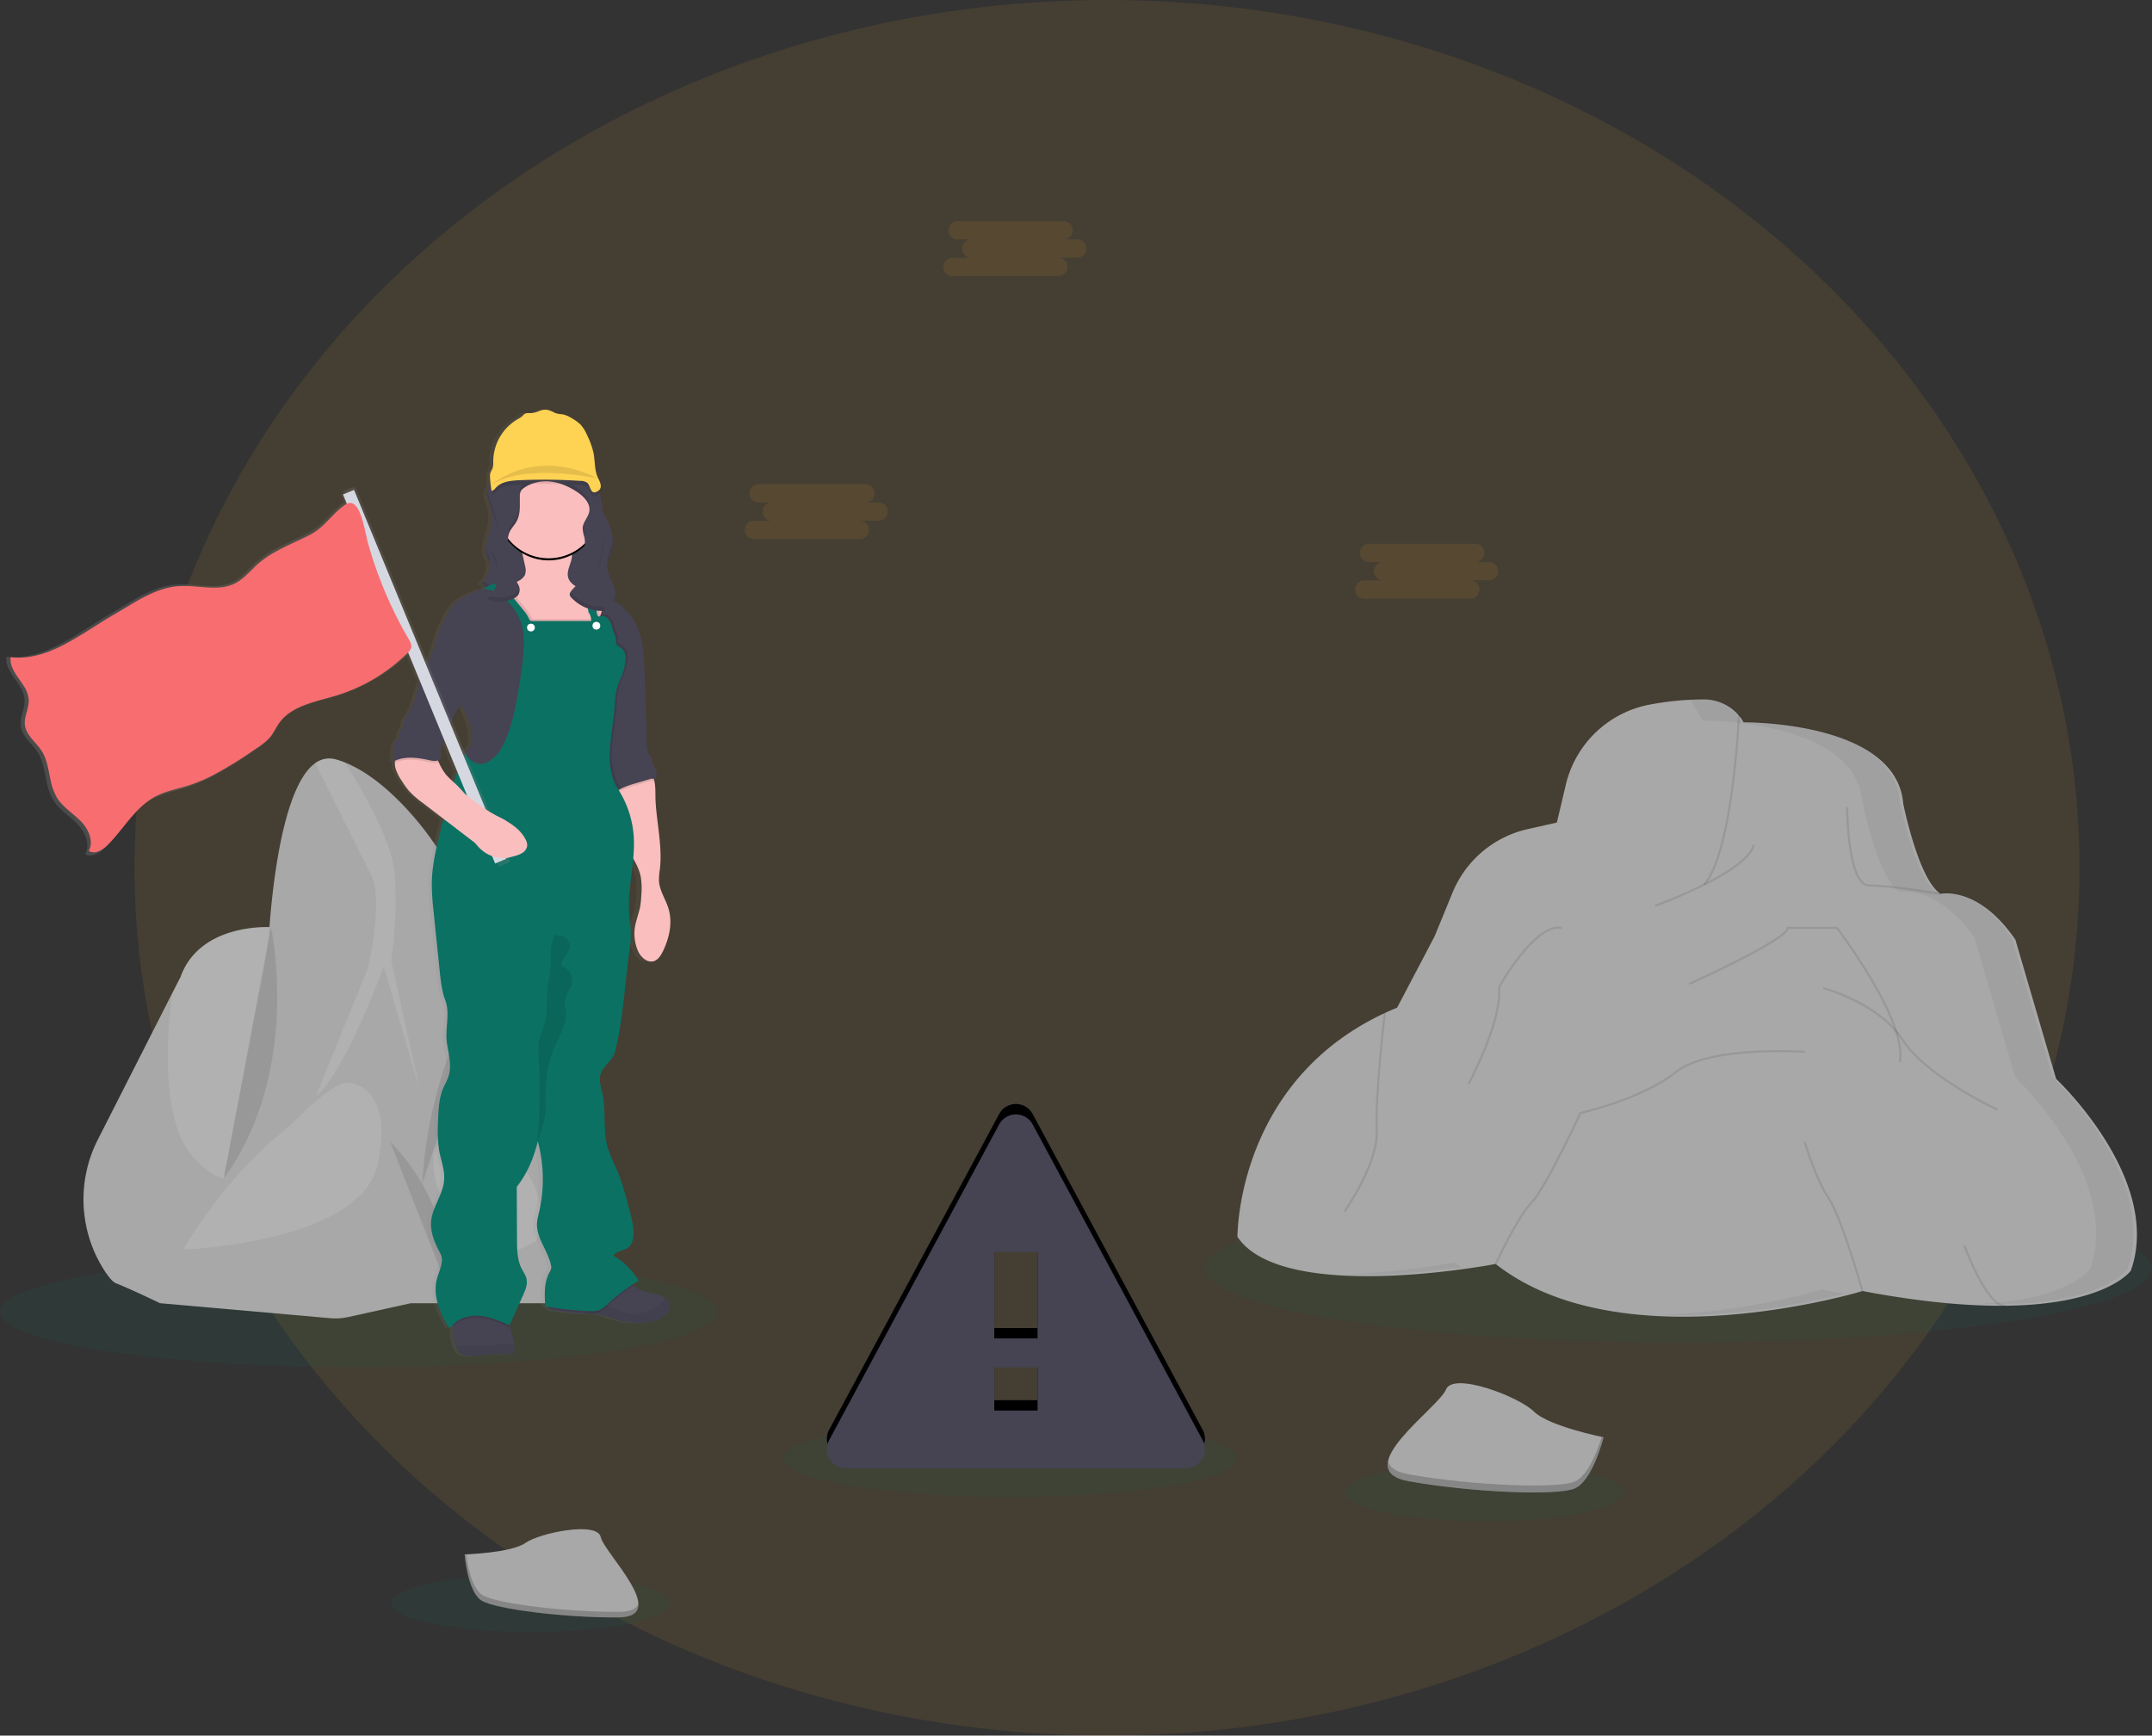 <svg xmlns="http://www.w3.org/2000/svg" xmlns:xlink="http://www.w3.org/1999/xlink" width="1032.24" height="832.63"><rect width="100%" height="100%" fill="#333333" stroke="none"/><style><![CDATA[.B{opacity:.1}.C{fill:#464353}.D{fill:#a8a8a8}.E{fill:#fbbebe}]]></style><defs><linearGradient id="A" x1="86.9" y1="457.32" x2="402.8" y2="457.32" gradientUnits="userSpaceOnUse"><stop offset="0" stop-color="gray" stop-opacity=".25"/><stop offset=".54" stop-color="gray" stop-opacity=".12"/><stop offset="1" stop-color="gray" stop-opacity=".1"/></linearGradient><linearGradient id="B" x1="328.71" y1="358.28" x2="86.9" y2="358.28" xlink:href="#A"/><path id="C" d="M405.73 699.37h163.14a9.14 9.14 0 0 0 8-13.47l-81.53-151.48a9.13 9.13 0 0 0-16.08 0L397.7 685.9a9.14 9.14 0 0 0 8.04 13.47zm91.95-27.68h-20.76v-20.75h20.76zm0-34.6h-20.76v-41.5h20.76z"/><path id="D" d="M287.92 244.06c.002 13.106-10.21 23.944-23.293 24.72s-24.506-8.777-26.054-21.792 7.314-24.98 20.214-27.296 25.37 5.825 28.442 18.566a24.66 24.66 0 0 1 .69 5.8z"/></defs><ellipse cx="530.99" cy="416.32" rx="466.48" ry="416.32" fill="#f9aa33" fill-opacity=".94" class="B"/><g fill="#0b7163"><ellipse cx="172" cy="629.28" rx="172" ry="26.66" class="B"/><ellipse cx="254.67" cy="769.13" rx="66.9" ry="13.82" class="B"/><ellipse cx="711.8" cy="715.96" rx="66.9" ry="13.82" class="B"/><ellipse cx="484.79" cy="699.75" rx="108.79" ry="18.43" class="B"/><ellipse cx="805.34" cy="608.52" rx="226.91" ry="35.54" class="B"/></g><path d="M47.03 546.5a63.14 63.14 0 0 0 3.29 63.39c2 3 3.84 5.16 5.3 5.73 7.05 2.77 21.17 9.58 21.17 9.58l34-13.36 10.74-54.27c3.56-17.1 7-32.27 8.4-34.93 3.52-6.55 0-77.86 0-77.86s-34-2.28-43.35 23.93l-4.1 8z" class="D"/><path d="M92.17 554.37c20.67 23.7 29.4 3.2 29.4 3.2 3.56-17.1 7-32.27 8.4-34.93 3.52-6.55 0-77.86 0-77.86s-34-2.28-43.35 23.93l-4.1 8c-2.62 20.97-5.2 60.6 9.64 77.66z" fill="#fff" class="B"/><path d="M96.7 620.4l120-13.86 21.4-140.88-16.2-36.6a148.26 148.26 0 0 0-28-42.24c-8.15-8.6-18-16.85-28.36-21a42.56 42.56 0 0 0-4.33-1.48 11.21 11.21 0 0 0-10 1.77c-14.8 10.5-20.1 55.1-21.8 76.56a239.6 239.6 0 0 1-3.57 26.29z" class="D"/><path d="M176.6 464.14l-25 61.5c13.1-9.58 32.5-61.75 32.5-61.75l17.4 59.48-13.86-62.7a196.07 196.07 0 0 0 1.76-41.14c-1.1-15.74-15.87-41-23.9-53.72a42.56 42.56 0 0 0-4.33-1.48 11.21 11.21 0 0 0-10 1.77l26.85 53.68c6.1 11.84-1.43 44.35-1.43 44.35z" fill="#fff" class="B"/><path d="M197 625.2h65.1a19.75 19.75 0 0 0 19.73-20.75c-1.44-27.92-5.1-77.7-13.77-109.3-4.7-17.05-10.14-26-15.14-30.4a14.77 14.77 0 0 0-8.61-4.05 11.3 11.3 0 0 0-7 1.7c-12.1 11.6-26.2 72.58-26.2 72.58z" class="D"/><path d="M257.12 571.1c2.68 7.43 3.74 16 0 24.35l-14.5 7.17s-39-16.53-34.26-50.4c0 0 1.28-7 14.7-6.46a38.07 38.07 0 0 1 34.06 25.35zm-15.5-89.06c-.45-11.88 6-16 11.33-17.3a14.77 14.77 0 0 0-8.61-4.05 22.86 22.86 0 0 0-7.51 12l-13.6 66.3s19.15-37.02 18.4-56.93z" class="B" fill="#fff"/><path d="M179.88 534.46l32.24 44.1 5.6 36.4L197 625.2l-29.87 6.6a28.71 28.71 0 0 1-8.77.57l-81.5-7.17 11.1-25.7 38.3-53.77z" class="D"/><path d="M167.4 519.32s22 1.5 13.74 39.3-93.25 40.83-93.25 40.83 18.06-32 45.84-54.93c3.12-2.57 6.13-5.25 9-8.1 6.4-6.4 18.6-17.62 24.67-17.1z" fill="#fff" class="B"/><path d="M187.2 547.82s29.8 27.13 27 68.88" class="B"/><path d="M237.34 462.38s-31.28 41.6-34.8 105.6m-72.56-123.23s15.14 68.75-22.66 120.57" class="B"/><use xlink:href="#C" class="C"/><use xlink:href="#C" class="B"/><path d="M405.73 704.37h163.14a9.14 9.14 0 0 0 8-13.47l-81.53-151.48a9.13 9.13 0 0 0-16.08 0L397.7 690.9a9.14 9.14 0 0 0 8.04 13.47zm91.95-27.68h-20.76v-20.75h20.76zm0-34.6h-20.76v-41.5h20.76z" class="C"/><path d="M400 656.47a11.2 11.2 0 0 0-2.31-1.12c-2.68-1-5.54-1.26-8.22-2.22a11.77 11.77 0 0 1-4.13-2.44l-.57-.6 2.9-1.85a34.36 34.36 0 0 0-12.06-12c1.6-2.37 5.24-2.18 7.36-4.1a7 7 0 0 0 2-3.93c.8-3.93-.2-8-1.17-11.87-1.9-7.57-3.82-15.2-6.9-22.35a88.07 88.07 0 0 1-3.74-9.06c-2.6-8.62-.78-18-2.74-26.8-.63-2.83-1.65-5.75-.94-8.55 1.1-4.34 5.94-6.9 7-11.25 3.84-15.45 4.53-31.48 6.7-47.25A60.81 60.81 0 0 0 384 482c0-3.2-.57-6.35-.8-9.53-.62-8.93 1.17-17.85 1.94-26.77a28 28 0 0 1 3.63 8.95 36.13 36.13 0 0 1 .21 8.88 41.71 41.71 0 0 1-.63 5.91c-.5 2.32-1.35 4.54-1.92 6.86a21.21 21.21 0 0 0 .95 13.76c1.36 3 4.35 5.78 7.46 4.88 2.15-.62 3.45-2.76 4.4-4.8 3-6.36 4.67-13.73 2.65-20.5-1.33-4.5-4.25-8.57-4.52-13.27a34.3 34.3 0 0 1 .44-5.61c1.25-10.86-1.45-21.77-2.05-32.7-.16-2.9.1-6.48-.55-9.55a12.41 12.41 0 0 0-.28-1.09 2.34 2.34 0 0 1 .72.33 6.52 6.52 0 0 0-.14-5.59 14.21 14.21 0 0 1-.94-1.76c-.38-1-.3-2.16-.78-3.12a13.31 13.31 0 0 0-1-1.45c-1.3-1.87-1.36-4.3-1.4-6.56q-.23-17.76-1-35.48c-.27-6-.6-12.14-2.7-17.77a26.64 26.64 0 0 0-9.4-12.47 21.9 21.9 0 0 0-2.11-1.32 7.32 7.32 0 0 0 .6-2.7 6.46 6.46 0 0 0 0-.88l-.06-.5a21.1 21.1 0 0 0-2-6 16.86 16.86 0 0 1-1.91-6.56 10.19 10.19 0 0 1 .07-1.24c.34-2.88 1.84-5.58 2.37-8.46a14.51 14.51 0 0 0 .22-2.71v-.95a27.26 27.26 0 0 0-3.21-10.1c-.5-1-1-2-1.56-3l-.84-5.6c-.16-1.08-.33-2.16-.56-3.23q-.17-.8-.4-1.56c1.55-1.46.65-3.6-.34-5.58-1.9-3.76-1.5-8.25-2.32-12.4a37.44 37.44 0 0 0-2.94-8.32 18.54 18.54 0 0 0-3.19-5.24 19.56 19.56 0 0 0-4.13-3 13.15 13.15 0 0 0-4.1-1.85c-.9-.18-1.84-.17-2.74-.38a8.68 8.68 0 0 1-1.68-.61 11.43 11.43 0 0 0-3.59-1.31 8 8 0 0 0-3.46.66 12.73 12.73 0 0 1-3.72 1h-1.4a3.13 3.13 0 0 0-1.91.46 7.22 7.22 0 0 0-.82.84 11.07 11.07 0 0 1-2.41 1.65A23.75 23.75 0 0 0 318.5 255a10.06 10.06 0 0 1-.29 3.29c-.3.84-.86 1.57-1.1 2.43A6.82 6.82 0 0 0 317 263c.08 1.17.2 2.33.33 3.5a7.36 7.36 0 0 0-1.46 3.23 4.41 4.41 0 0 0-.09.62v.08c-.1 2.1.92 4 1.52 6a21.32 21.32 0 0 1-.3 11.77c-.73 2.63-1.77 5.35-2 8v.18a9.67 9.67 0 0 0 .46 4c.33.9.82 1.76 1.12 2.68 1.06 3.26-.48 6.68-2.52 9.54a21.32 21.32 0 0 1-1 1.3h.05l-.05.05 2.08 1.47-1.84 1a18.92 18.92 0 0 0-6.78 2.51 27.56 27.56 0 0 0-5.5 3.66 23.33 23.33 0 0 0-4.34 6 75.41 75.41 0 0 0-3.68 7.76 24.3 24.3 0 0 0-1.88 6.73c-.86 1.83-1.57 3.8-2.36 5.57l-1.18 2.73-34.42-84.28-5.34 2.22.42 1-1.1.47 1.5 3.68c-.22.15-.44.3-.65.46l-.84.66-.28.23-.57.48-.2.18-.7.65c-.76.7-1.5 1.42-2.2 2.15l-1.83 1.9-.35.37-.6.62-.34.35-.93.93-.54.52-.34.32c-.14.14-.3.27-.44.4l-.42.4-.68.58-.2.18-.93.74a26.07 26.07 0 0 1-4 2.57c-5.47 2.83-11.26 5.2-16.6 8.23a47.8 47.8 0 0 0-8.22 5.76c-3.53 3.13-6.52 7-10.6 9.27l-.45.24c-7.24 3.72-15.77 1.5-24 1.33-1.23 0-2.44 0-3.64.08-6.68.52-12.8 3.23-18.7 6.53-4.16 2.33-8.22 4.95-12.3 7.32-2.58 1.5-5.17 3.1-7.77 4.77-6.6 4.2-13.28 8.6-20.2 11.76-6.42 2.94-13 4.8-20 4.45H89c-.67 0-1.34-.1-2-.17-.65 5.25 3.55 9.48 6.35 14.1a14.29 14.29 0 0 1 2.37 6.68 12 12 0 0 1-.2 2.68c-.56 3.24-2.06 6.42-1.65 9.68a11.21 11.21 0 0 0 2.13 5.26c1.78 2.54 4.25 4.8 5.93 7.45 2.54 4 3.2 8.87 4.2 13.58a28.57 28.57 0 0 0 3.29 9.41c2.16 3.48 5.46 6 8.56 8.67a61.11 61.11 0 0 1 1.67 1.5c.4.36.8.74 1.16 1.13 3.63 3.7 6.33 9.43 4.14 14.07-.07.16-.15.3-.23.45a4 4 0 0 0 .55.33c2.8 1.36 6.3-.82 8.58-3.13 1.13-1.13 2.2-2.33 3.24-3.55 2.8-3.1 5.35-6.46 8-9.68l2.18-2.56a37 37 0 0 1 9.88-8 36.29 36.29 0 0 1 6.06-2.46c3.1-1 6.3-1.74 9.4-2.72a77.31 77.31 0 0 0 12.39-5.2 190.55 190.55 0 0 0 20-12.4l1-.65a34.28 34.28 0 0 0 5.95-4.75c.32-.35.63-.7.92-1.08 1.56-2 2.57-4.37 4-6.45a20.75 20.75 0 0 1 5.61-5.41c6.17-4.15 14.36-5.73 21.7-8h.08a84.3 84.3 0 0 0 34.17-20.29l5.48 13.42q-.85 2.38-1.6 4.8c-1.22 4-2.22 8.12-4.6 11.5a8.58 8.58 0 0 0-1.74 3.09 10 10 0 0 1-.41 2.48c-.34.68-1.05 1.13-1.34 1.83-.42 1 .13 2.3-.43 3.23a5.08 5.08 0 0 1-.95 1c-1.43 1.27-1.8 3.27-1.8 5.1a17.83 17.83 0 0 1-.45 5.52 13.15 13.15 0 0 1 1.29-.67 6 6 0 0 0-.11 1 11.14 11.14 0 0 0 .35 2.81 22.19 22.19 0 0 0 2.92 5.84 41.5 41.5 0 0 0 3.13 4.5 41 41 0 0 0 6.62 5.92l10.08 7.78-1 4.2c-2.2 8.82-4.42 17.75-4.53 26.85a115.7 115.7 0 0 0 .81 12.89l.87 8.78 2.17 21.2c.5 4.47 1 9 2.58 13.22 2.38 6.4-.25 13.65.76 20.43.8 5.3 2.38 10.8.8 15.93-.64 2-1.76 3.92-2.58 5.9-2.05 4.92-2.26 10.4-2.43 15.72a66.81 66.81 0 0 0 .51 14c.86 4.78 2.76 9.47 2.4 14.32-.52 6.9-5.56 12.78-6.17 19.67-.5 5.5 1.9 10.8 4.47 15.67 1.9 3.6-.75 8.23-1.75 12.18-2 7.75 1.32 15.85 5.37 22.72a1.12 1.12 0 0 0 .51.54c.46.17.9-.3 1.2-.68s.4-.48.6-.7c0 .3.06.62.08.92 0 .65.05 1.3.05 2a20.1 20.1 0 0 0 1.36 7.4 13.07 13.07 0 0 0 .56 1.34 6.18 6.18 0 0 0 1 1.61 6.11 6.11 0 0 0 4 1.68c3.32.36 6.66-.33 10-.62 3.52-.3 7.05-.17 10.58-.25a1.53 1.53 0 0 0 .79-.17 1.35 1.35 0 0 0 .45-.72 8 8 0 0 0 .17-3.94 27.94 27.94 0 0 0-.75-3.13 130.63 130.63 0 0 1-1.31-5c-.08-.3-.15-.62-.22-.93l.16.07q3.23-7.26 6.47-14.52c1.1-2.45 2.2-5.1 1.66-7.73-.4-1.88-1.6-3.47-2.44-5.2-2-4.06-2.08-8.8-2.1-13.34l-.12-25.72c5-6.36 8.1-13.93 10-21.83a70.61 70.61 0 0 1 .59 34 31.67 31.67 0 0 0-.95 5.18c-.4 7.13 5.16 13.17 6.64 20.15a4.54 4.54 0 0 1 .11 1.64 6.15 6.15 0 0 1-.82 1.9c-2.66 4.87-2.37 10.75-2 16.3l1.17.2a3.1 3.1 0 0 0 1.24 1.22 6.12 6.12 0 0 0 1.55.64 38.18 38.18 0 0 0 5.83.89l8.48.74 3.36.16a33.55 33.55 0 0 1 4.7.33 34 34 0 0 1 5 1.45c7.3 2.44 15.45 3.83 22.5.8a10.14 10.14 0 0 0 4.11-2.91 4.84 4.84 0 0 0-1.21-7.52zM303.28 371.4c1.06 2.1 2.12 4.2 3 6.4 1.73 4.24 2.78 9 1.68 13.42-.32 1.3-2.4 2.3-2.4 3.64a3 3 0 0 0-.16.31l-6.53-16a57.08 57.08 0 0 1 4.41-7.77zm-7.17 34a27.67 27.67 0 0 1-3.54-6.11l-.37-.8a2.4 2.4 0 0 0 .95-.71c1-1.26.46-3.1.6-4.72a10.2 10.2 0 0 1 1.59-4l6.13 15q-.93 2.44-1.74 4.93a35 35 0 0 1-3.63-3.59z" transform="translate(-83.88 -33.68)" fill="url(#A)"/><path d="M233.8 236.72c-.1 2.1.93 4 1.54 6a21.23 21.23 0 0 1-.29 11.74c-1.12 4-3 8.23-1.57 12.14.33.92.83 1.76 1.13 2.68 1.24 3.8-1.06 7.8-3.58 10.9l9.9 6.93a11.37 11.37 0 0 0 5 2.39c1.85.22 4-.77 4.38-2.6.13-.62 0-1.27.12-1.9a5.16 5.16 0 0 1 2.77-3.84 9.06 9.06 0 0 1 4.79-.89c6.07.33 11.23 4.32 16.75 6.88a67.38 67.38 0 0 0 11.27 3.74c2.2.57 4.62 1.1 6.6 0s2.9-3.62 2.74-5.9a19.33 19.33 0 0 0-2.1-6.51 16.56 16.56 0 0 1-1.93-6.55c0-3.36 1.84-6.42 2.46-9.72.87-4.7-.9-9.46-3.06-13.72s-4.78-8.36-5.83-13a19 19 0 0 0-1.09-4.11 9.36 9.36 0 0 0-2-2.68c-3.7-3.67-9-5.4-14.18-5.8s-10.4.47-15.55 1.36a32.51 32.51 0 0 0-5.77 1.37 36.65 36.65 0 0 0-7.59 4.11c-2.34 1.62-4.75 4-4.9 6.96z" class="C"/><path d="M291.3 269.9c0 .3 0 .6.06.9.3-2.93 1.85-5.68 2.4-8.6a14.22 14.22 0 0 0 .19-3.56c0 .52-.1 1-.2 1.56-.63 3.3-2.5 6.36-2.46 9.72zm-55.28-23.18a17.91 17.91 0 0 0-.67-6 34.78 34.78 0 0 1-1.45-4.66c0 .2-.08.4-.1.62-.1 2.1.93 4 1.54 6a16.89 16.89 0 0 1 .67 4.04zm59.24 37.73a5.72 5.72 0 0 1-2.68 4.41c-2 1.1-4.4.57-6.6 0a66.52 66.52 0 0 1-11.27-3.75c-5.52-2.55-10.68-6.54-16.75-6.87a9.06 9.06 0 0 0-4.79.89 5.16 5.16 0 0 0-2.77 3.84c-.07.63 0 1.28-.12 1.9-.4 1.82-2.53 2.8-4.38 2.6a11.37 11.37 0 0 1-5-2.39l-8.9-6.24a27.75 27.75 0 0 1-1 1.3l9.9 6.94a11.37 11.37 0 0 0 5 2.39c1.85.22 4-.77 4.38-2.6.13-.62 0-1.27.12-1.9a5.16 5.16 0 0 1 2.77-3.84 9.06 9.06 0 0 1 4.79-.89c6.07.33 11.23 4.32 16.75 6.87a66.52 66.52 0 0 0 11.27 3.75c2.2.57 4.62 1.1 6.6 0s2.9-3.62 2.74-5.9c-.01-.17-.04-.33-.06-.5zm-60.64-15.22a7.74 7.74 0 0 1 .27 1.23 7.25 7.25 0 0 0-.27-3.23c-.3-.92-.8-1.76-1.13-2.68a8.36 8.36 0 0 1-.46-2.07 9.4 9.4 0 0 0 .46 4.07c.33.92.83 1.77 1.13 2.68z" class="B"/><path d="M246.36 648.68a1.31 1.31 0 0 1-.46.72 1.53 1.53 0 0 1-.79.17c-3.56.08-7.12 0-10.67.25-3.36.3-6.73 1-10.08.62a5.17 5.17 0 0 1-5-3.29 13.07 13.07 0 0 1-.56-1.34 19.91 19.91 0 0 1-1.37-7.4v-2a15.17 15.17 0 0 0-.29-2.18 3.31 3.31 0 0 1 .1-2.53c1.42-2.6 4.85-3.1 7.5-3.3a61.85 61.85 0 0 1 18.25 1.34c.47 2.3 1 4.58 1.56 6.86q.62 2.5 1.32 5a28 28 0 0 1 .76 3.13 8 8 0 0 1-.26 3.96z" class="C"/><path d="M246.36 648.68a1.31 1.31 0 0 1-.46.72 1.53 1.53 0 0 1-.79.17c-3.56.08-7.12 0-10.67.25-3.36.3-6.73 1-10.08.62a5.17 5.17 0 0 1-5-3.29 13.07 13.07 0 0 1-.56-1.34h1.28l12.64-.15c1.27 0 2.55-.06 3.8-.2s2.3-.36 3.44-.5a47.13 47.13 0 0 1 5.18-.21h1.42a8 8 0 0 1-.21 3.94z" opacity=".06"/><path d="M320 630.1a10.23 10.23 0 0 1-4.14 2.91c-7.12 3-15.35 1.65-22.7-.8a34.58 34.58 0 0 0-5.05-1.45 34 34 0 0 0-4.73-.33c-1.13 0-2.26-.1-3.4-.16-2.86-.18-5.7-.46-8.55-.74a38.63 38.63 0 0 1-5.88-.89 6.25 6.25 0 0 1-1.57-.64 2.41 2.41 0 0 1-1.44-2.15c.08-1.27 1.4-2 2.56-2.55 10.3-4.45 21.47-6.38 32.57-7.93a13.05 13.05 0 0 0 3.27-1c1.25-.5 1.38.32 2 1.24a7.71 7.71 0 0 0 1 1.18 11.9 11.9 0 0 0 4.16 2.44c2.7 1 5.6 1.27 8.3 2.22a11.35 11.35 0 0 1 2.33 1.12 4.82 4.82 0 0 1 1.22 7.52z" class="C"/><path d="M320 630.1a10.23 10.23 0 0 1-4.14 2.91c-7.12 3-15.35 1.65-22.7-.8a34.58 34.58 0 0 0-5.05-1.45 34 34 0 0 0-4.73-.33c-1.13 0-2.26-.1-3.4-.16.92-.87 1.86-1.72 2.82-2.54a8.4 8.4 0 0 1 2.37-1.56 6.86 6.86 0 0 1 3.37-.23c5.72.8 10.86 4.8 16.63 4.45a20.46 20.46 0 0 0 7.65-2.47 13.35 13.35 0 0 0 5-3.56 5.77 5.77 0 0 0 .93-1.79 4.82 4.82 0 0 1 1.22 7.52z" opacity=".06"/><path d="M318 456.32c-1 2-2.28 4.17-4.44 4.8-3.14.9-6.16-1.92-7.53-4.88a21.08 21.08 0 0 1-1-13.76l1.93-6.85a41.72 41.72 0 0 0 .64-5.91 36.13 36.13 0 0 0-.21-8.88c-1.6-8.6-9-15-11.46-23.44-1.24-4.2-1.18-8.7-1.1-13.08a13.45 13.45 0 0 1 .34-3.3 5.15 5.15 0 0 1 .3-.86c1.65-3.66 6.54-4.16 9.94-6.3 1.88-1.17 6.15-4.94 7.73-1.5a11.31 11.31 0 0 1 .76 2.39c.65 3.06.4 6.65.55 9.54.6 10.92 3.33 21.82 2.07 32.68a34.09 34.09 0 0 0-.44 5.6c.27 4.7 3.2 8.77 4.56 13.27 2.08 6.77.4 14.14-2.63 20.48z" class="E"/><path d="M313.94 374.77a3.37 3.37 0 0 0-2.3 0l-6.77 2a41.92 41.92 0 0 0-6.91 2.51 16.21 16.21 0 0 0-2.75 1.71 5.15 5.15 0 0 1 .3-.86c1.65-3.66 6.54-4.16 9.94-6.3 1.88-1.17 6.15-4.94 7.73-1.5a11.31 11.31 0 0 1 .76 2.43z" class="B"/><path d="M314.38 374a3.06 3.06 0 0 0-2.74-.22l-6.77 2a41.92 41.92 0 0 0-6.91 2.51 15.88 15.88 0 0 0-3.29 2.14c-3.16-5.5-4-12-4.58-18.3-.32-3.67-.56-7.35-.7-11a49.34 49.34 0 0 1 .16-7.88c.38-3 1.25-5.93 1.8-8.9a40.66 40.66 0 0 0 .62-5.28 51.63 51.63 0 0 0-.53-11.59 71.84 71.84 0 0 0-2.78-12c-.64-1.8-1.4-3.52-2.1-5.28l-.24-.62a72.9 72.9 0 0 1-3.09-9.91c-.32-1.38-.34-2.83-1.4-3.77a18.82 18.82 0 0 1 3-.12q.3 0 .6 0a22.43 22.43 0 0 1 11.44 4 26.73 26.73 0 0 1 9.48 12.54c2.1 5.63 2.46 11.75 2.73 17.76q.8 17.72 1 35.46c0 2.27.1 4.7 1.4 6.56a13.39 13.39 0 0 1 1 1.45c.47 1 .4 2.1.78 3.12a15.77 15.77 0 0 0 .95 1.76 6.45 6.45 0 0 1 .19 5.58z" class="C"/><g class="E"><path d="M247.82 256.63l-3-1 2.08.16a4.2 4.2 0 0 1 .92.84z"/><path d="M288.77 292.72l-.62 2a38.22 38.22 0 0 1-1.85 4.81 22.38 22.38 0 0 1-4.73 6.86 6.28 6.28 0 0 1-2.36 1.56 7.5 7.5 0 0 1-2.32.22q-4 0-8-.12a28.42 28.42 0 0 1-6.18-.61 22.07 22.07 0 0 1-6.3-2.84c-7.47-4.62-13.6-11.66-16.24-20-.33-1.06-.56-2.33.17-3.16a3.87 3.87 0 0 1 2.55-.87h.12a16.11 16.11 0 0 0 6.09-2.09 6.26 6.26 0 0 0 2.78-2.84 7.66 7.66 0 0 0-.09-4.42l-2.22-10.08a10.44 10.44 0 0 0-1.77-4.49c.65.23 1.3.44 2 .62 6.18 1.67 12.94.66 19 2.85 2.32.85 4.64 2.38 5.34 4.76 1.17 4-2.74 8.15-1.62 12.15.75 2.72 3.52 4.3 6 5.56l1.67.85 4.63 2.35.74.37c1.46.74 3 1.66 3.5 3.23a6 6 0 0 1-.3 3.33z"/></g><path d="M300.97 316.2a21.59 21.59 0 0 1-1.84 7.4 30.23 30.23 0 0 0-3.15 13c-.77 13.5-5.9 29.57 1.45 40.9l.53.85a15.88 15.88 0 0 0-3.29 2.14c-3.16-5.5-4-12-4.58-18.3-.32-3.67-.56-7.35-.7-11a49.34 49.34 0 0 1 .16-7.88c.38-3 1.25-5.93 1.8-8.9a40.66 40.66 0 0 0 .62-5.28 51.63 51.63 0 0 0-.53-11.59 71.84 71.84 0 0 0-2.78-12c-.64-1.8-1.4-3.52-2.1-5.28l-.24-.62a22.38 22.38 0 0 1-4.73 6.86 6.28 6.28 0 0 1-2.36 1.56 7.5 7.5 0 0 1-2.32.22q-4 0-8-.12a28.42 28.42 0 0 1-6.18-.61 22.07 22.07 0 0 1-6.3-2.84c-7.47-4.62-13.6-11.66-16.24-20-.33-1.06-.56-2.33.17-3.16a3.87 3.87 0 0 1 2.55-.87h.12l9 11.13a18 18 0 0 1 2.6 3.89 2.32 2.32 0 0 0 .8 1.19 2.05 2.05 0 0 0 1 .18h28.16a7.31 7.31 0 0 0-1.24-4.21c-.26.06-.6.08-.07-.08a28.34 28.34 0 0 0-3.1-9.27 6.45 6.45 0 0 0-.31-.58 10.66 10.66 0 0 1-1.48-3.24 5.4 5.4 0 0 1 3.28 0c1.23.53 1.87 1.86 2.4 3.1a58.46 58.46 0 0 1 1.33 3.12c0 .1.1.23.14.34a22.64 22.64 0 0 1 1.66 6.49c.06.82.26 1.86.94 2.13a.89.89 0 0 0 .34.08 3.78 3.78 0 0 1 4.09 1 9 9 0 0 1 2 3.94 21.56 21.56 0 0 0 1.42 4.24c1.3 2.46-.68 3.56 1.65 5.07a8.12 8.12 0 0 1 2.74 2.46 7.68 7.68 0 0 1 .6 4.55zM242.9 629.77l1.56 6.86-.06.14c-4.57-2-9.25-4.1-14.24-4.53-4.63-.4-9.66.85-12.8 4.2a15.17 15.17 0 0 0-.29-2.18 3.31 3.31 0 0 1 .1-2.53c1.42-2.6 4.85-3.1 7.5-3.3a61.85 61.85 0 0 1 18.25 1.34zm39.38-335.07c.47 0 .3 0 .07.08s-.6.08-.07-.08zM304 616.8a86.86 86.86 0 0 0-12.52 9.69 13.11 13.11 0 0 1-3.95 2.89 11.54 11.54 0 0 1-4.76.49 162 162 0 0 1-18.78-1.86 2.41 2.41 0 0 1-1.44-2.15c.08-1.27 1.4-2 2.56-2.55 10.3-4.45 21.47-6.38 32.57-7.93a13.05 13.05 0 0 0 3.27-1c1.25-.5 1.38.32 2 1.24a7.71 7.71 0 0 0 1.05 1.18z" class="B"/><path d="M230.64 283.1c1.47 1.3 3.15 2.37 4.64 3.64 4 3.4 6.52 8.13 9 12.75a8.34 8.34 0 0 1-4.59.31 32.92 32.92 0 0 0 .39 13.37 12.4 12.4 0 0 0-4.47 5.55 37.1 37.1 0 0 0-1.46 7q-2.16 15.6-4.34 31.22a4.84 4.84 0 0 1-1 2.81 5.39 5.39 0 0 0-.76.75 4.15 4.15 0 0 0-.35 2.15c-.06.73-.54 1.6-1.27 1.5a1.58 1.58 0 0 1-.89-.58 20.42 20.42 0 0 1-2-2.48c-5.9 11.32-8.74 23.52-11.86 35.9-2.23 8.82-4.46 17.74-4.57 26.84a115.68 115.68 0 0 0 .81 12.88l.88 8.78 2.2 21.2c.5 4.48 1 9 2.6 13.22 2.4 6.4-.26 13.64.76 20.42.8 5.3 2.4 10.8.8 15.92-.64 2.05-1.76 3.92-2.6 5.9-2.06 4.92-2.27 10.4-2.45 15.72a66 66 0 0 0 .52 14c.86 4.8 2.8 9.48 2.4 14.32-.53 6.9-5.6 12.78-6.23 19.66-.5 5.5 1.92 10.8 4.5 15.66 1.9 3.6-.75 8.23-1.76 12.18-2 7.74 1.33 15.84 5.4 22.7a1.09 1.09 0 0 0 .52.54c.47.17.9-.3 1.2-.68 3.07-3.94 8.5-5.43 13.5-5s9.66 2.5 14.24 4.53l6.5-14.45c1.1-2.45 2.22-5.1 1.67-7.73-.4-1.88-1.6-3.47-2.46-5.2-2-4.06-2.1-8.8-2.12-13.34l-.12-25.7c5.06-6.36 8.15-13.92 10.1-21.82a70 70 0 0 1 .6 34 30.85 30.85 0 0 0-1 5.18c-.4 7.13 5.2 13.16 6.7 20.14a4.33 4.33 0 0 1 .12 1.64 6.18 6.18 0 0 1-.83 1.9c-2.68 4.86-2.4 10.75-2 16.3a162.33 162.33 0 0 0 21.21 2.27 11.92 11.92 0 0 0 4.76-.49 13.14 13.14 0 0 0 3.95-2.9 87.22 87.22 0 0 1 14.87-11.25 34.62 34.62 0 0 0-12.15-12c1.6-2.37 5.28-2.18 7.42-4.08a7 7 0 0 0 2-3.94c.8-3.92-.2-8-1.18-11.85-1.92-7.58-3.85-15.2-7-22.35a85.88 85.88 0 0 1-3.76-9.05c-2.62-8.62-.8-18-2.77-26.8-.64-2.82-1.67-5.73-.95-8.54 1.1-4.33 6-6.9 7.08-11.24 3.87-15.45 4.56-31.46 6.76-47.23a60.68 60.68 0 0 0 .79-9.11c0-3.2-.57-6.35-.8-9.53-.9-12.73 3.17-25.43 2.13-38.15a48 48 0 0 0-7.52-22c-7.35-11.35-2.22-27.4-1.45-40.9a30.08 30.08 0 0 1 3.14-13 21.33 21.33 0 0 0 1.85-7.4 7.65 7.65 0 0 0-.56-4.67 7.89 7.89 0 0 0-2.73-2.46c-2.33-1.52-.36-2.62-1.65-5.08a21.34 21.34 0 0 1-1.42-4.24 8.92 8.92 0 0 0-2-3.93 3.78 3.78 0 0 0-4.09-1c-.95 0-1.2-1.26-1.3-2.2-.27-3.48-1.7-6.75-3.12-9.95-.54-1.23-1.18-2.56-2.4-3.1a5.51 5.51 0 0 0-3.29 0 10.63 10.63 0 0 0 1.49 3.25 28.24 28.24 0 0 1 3.4 9.84c-1 .3 1 0 0 0a7 7 0 0 1 1.31 4.29h-28.15a2 2 0 0 1-1-.18 2.4 2.4 0 0 1-.81-1.19 17.33 17.33 0 0 0-2.6-3.88l-9.9-12.2a2.5 2.5 0 0 0-.85-.77 2.3 2.3 0 0 0-1.25 0c-3.2.47-5.58 1.8-8.38 3.44z" fill="#0b7163"/><path d="M266.17 448.53a9.54 9.54 0 0 1 4.87 1.26 4.91 4.91 0 0 1 2.42 4.22c-.1 1.9-1.56 3.4-2.6 5a13.4 13.4 0 0 0-1.54 3.16 1.27 1.27 0 0 0-.08.81c.12.38.53.57.88.74a7.51 7.51 0 0 1 4.41 6.56c-.1 3.9-3.9 7.06-3.7 11a22.62 22.62 0 0 0 .42 2.44 18.64 18.64 0 0 1-1.35 9.89c-1.2 3.14-2.86 6.1-4.16 9.2-3.5 8.45-4.27 17.8-4 27 .2 6.24-2 12.18-4 18.12a260.46 260.46 0 0 0 .9-36c-.14-3.26-.55-6.34-.4-9.6.24-5.2 3.14-9.9 3.88-15 .42-2.9.14-5.87.2-8.8.14-6 1.77-11.92 1.88-17.94.14-4.25-.25-8.63 1.96-12.04z" class="B"/><path d="M224.44 285.23a27.42 27.42 0 0 0-5.54 3.66 23.6 23.6 0 0 0-4.38 6 76.64 76.64 0 0 0-3.71 7.76c-1.4 3.44-2.58 7.25-1.6 10.84.88 3.25 3.37 5.78 5.1 8.67s2.73 6.28 4.05 9.45c1.76 4.23 4.17 8.17 5.9 12.4s2.8 9 1.7 13.4c-.32 1.3-2.43 2.3-2.43 3.64 0 2.2 3.18 4.6 5.3 5.23 2.43.75 5.08-.37 7.07-2 3.65-2.9 5.87-7.22 7.5-11.58 2.64-7 4.05-14.43 5.32-21.8.92-5.42 1.78-10.85 2.27-16.3.45-4.92.6-10-.7-14.72a25 25 0 0 0-6.83-11.36c-2.6-2.5-6.86-5.86-10.64-5.95-3-.01-5.8 1.25-8.35 2.66z" class="C"/><path d="M252.87 405.78a4.78 4.78 0 0 1-2.23 3.33 13.13 13.13 0 0 1-3.81 1.56c-2.68.78-5.52 1.5-8.23.8a16.52 16.52 0 0 1-5.78-3.29L202.54 385a40.89 40.89 0 0 1-6.67-5.92 42.63 42.63 0 0 1-3.16-4.49 22 22 0 0 1-2.94-5.84 10.69 10.69 0 0 1-.36-2.81 5.29 5.29 0 0 1 .64-2.57c.73-1.22 2.3-1.47 3.57-1.8a37.46 37.46 0 0 1 13.17-1 1.79 1.79 0 0 1 1.78 1.21l1.85 3.8a27.4 27.4 0 0 0 3.57 6.11 51.54 51.54 0 0 0 4.45 4.29c3.2 3 5.82 6.6 9.23 9.36 3.95 3.2 8.75 5.1 13.25 7.45s8.94 5.4 11.2 9.95a5.83 5.83 0 0 1 .75 3.05z" class="E"/><use xlink:href="#D" class="B"/><use xlink:href="#D" y="-1" class="E"/><path d="M210.42 365.53c-1.14.73-2.83.5-4.24.17-5.56-1.24-11.7-2.13-16.77.25a5.29 5.29 0 0 1 .64-2.57c.73-1.22 2.3-1.47 3.57-1.8a37.46 37.46 0 0 1 13.17-1 1.79 1.79 0 0 1 1.78 1.21c.67 1.2 1.25 2.47 1.85 3.75z" class="B"/><path d="M199.97 331.86c-1.23 4-2.24 8.1-4.65 11.5a8.5 8.5 0 0 0-1.76 3.08 9.6 9.6 0 0 1-.41 2.48c-.34.68-1.06 1.13-1.35 1.83-.43 1 .13 2.3-.44 3.23a4.8 4.8 0 0 1-.95 1c-1.36 1.26-1.7 3.27-1.73 5.13s.15 3.76-.46 5.5c5.28-3.15 12-2.2 18-.87 1.67.37 3.74.65 4.82-.7s.46-3.1.6-4.7c.2-2.1 1.64-3.84 2.53-5.75 1-2.15 1.34-4.55 2.1-6.8 1.6-4.7 5-8.55 7.2-13a12.49 12.49 0 0 0 1.42-4.94 14.74 14.74 0 0 0-1.71-6.41 87.68 87.68 0 0 0-7.4-13.21c-1.27-1.87-3.46-5.33-5.43-2.34-1.6 2.4-2.6 5.48-3.78 8.12a148.62 148.62 0 0 0-6.61 16.83zm90.23-38.82a20.21 20.21 0 0 1-16.18-6.39 2.48 2.48 0 0 1-.72-1.17 2.35 2.35 0 0 1 .46-1.64c1.2-1.85 3.27-3.07 4.23-5.06s.63-4.28.72-6.46c.16-3.9 1.7-7.78 1.83-11.63a12.15 12.15 0 0 0-.22-2.94 18.43 18.43 0 0 1-.84-4.43c.13-2.93 2.77-5.2 3.2-8.1.57-3.68-2.48-6.88-5.55-9a33.07 33.07 0 0 0-7.56-3.91 24.61 24.61 0 0 0-5.08-1.23 19.8 19.8 0 0 0-9.57 1.07 15.63 15.63 0 0 0-3.56 1.9 4.82 4.82 0 0 0-1.59 1.65 5.37 5.37 0 0 0-.42 2.39c-.06 4.1.4 8.44-1.55 12-1 1.9-2.7 3.46-3.53 5.48a9.11 9.11 0 0 0-.63 2.63 26.5 26.5 0 0 0-.15 2.82c-.06 5.27 0 10.83 2.68 15.4a40.15 40.15 0 0 1 2.57 4.31 4.91 4.91 0 0 1-.25 4.79 5.45 5.45 0 0 1-2 1.5 16 16 0 0 1-12.79.46 16.21 16.21 0 0 0 3.78-18.08 10.67 10.67 0 0 1-1.38-4 10.15 10.15 0 0 1 1-3.66 20 20 0 0 0 .61-11.72c-.6-2.38-1.67-4.68-1.86-7.13a21.57 21.57 0 0 1 .24-5.54 18 18 0 0 1 12.33-14.19 19.22 19.22 0 0 1 1.56-.47 33.26 33.26 0 0 1 7.39-.79c5.55-.18 11.18-.34 16.53 1.1a22.18 22.18 0 0 1 8.56 4.4 15.45 15.45 0 0 1 4.14 5.47 19 19 0 0 1 1.17 3.78c.23 1.07.4 2.15.57 3.23 1.2 7.7 2.42 15.53 1.13 23.2-.5 3-1.4 6-1.8 9.06-.97 7.05.78 14.06 2.52 20.88z" class="C"/><g fill="#fff"><circle cx="254.67" cy="301.06" r="1.86"/><circle cx="286.06" cy="300.18" r="1.86"/></g><path d="M254.67 207.06l-4-7.55a7.31 7.31 0 0 1 .83-.84 3.17 3.17 0 0 1 1.93-.46zm11.03-9.2l-4.53 6.7-2.58-7.35a8.18 8.18 0 0 1 3.49-.66 11.6 11.6 0 0 1 3.62 1.31z" class="B"/><g class="B"><path d="M248.5 283.54a5.45 5.45 0 0 1-2 1.5 16.07 16.07 0 0 1-11.37.95 15.57 15.57 0 0 1-1.42 1.51 16 16 0 0 0 12.79-.46 5.45 5.45 0 0 0 2-1.5 4.31 4.31 0 0 0 .64-3.46 3.55 3.55 0 0 1-.64 1.46zm-10.85-33.5a19.7 19.7 0 0 1 .57 4 19.93 19.93 0 0 0-.57-6c-.6-2.38-1.67-4.68-1.86-7.13 0-.3 0-.62-.05-.94a22.31 22.31 0 0 0 .05 2.94c.2 2.45 1.25 4.75 1.86 7.13zm51.75 13.08a43.75 43.75 0 0 0 .54-8 41.68 41.68 0 0 1-.54 6l-1.8 9.06a31.56 31.56 0 0 0-.23 4.95l.23-2.95c.4-3.06 1.3-6.03 1.8-9.06zm-51.95 4.3a16.44 16.44 0 0 1-1.26-3.09 4.52 4.52 0 0 0-.12 1.1 10.67 10.67 0 0 0 1.38 4 15.11 15.11 0 0 1 1.25 5.3 15.5 15.5 0 0 0-1.25-7.31zm42.87-9.72a13.07 13.07 0 0 1 .19 1.38v-.44a12.15 12.15 0 0 0-.22-2.94l-.75-3.15a4.43 4.43 0 0 0-.09.72 18.43 18.43 0 0 0 .87 4.43zm-6.3 26.9a5.27 5.27 0 0 1-.43-.51 2.07 2.07 0 0 0-.29 1.34 2.48 2.48 0 0 0 .72 1.17 20.21 20.21 0 0 0 16.18 6.4l-.5-2a20.18 20.18 0 0 1-15.68-6.39zm8.65-41.28a.43.43 0 0 1 0-.11c.57-3.68-2.48-6.88-5.55-9a33.07 33.07 0 0 0-7.56-3.91 24.61 24.61 0 0 0-5.08-1.23 19.8 19.8 0 0 0-9.57 1.07 15.63 15.63 0 0 0-3.56 1.9 4.82 4.82 0 0 0-1.59 1.65 5.37 5.37 0 0 0-.42 2.39v2a5.37 5.37 0 0 1 .42-2.39 4.82 4.82 0 0 1 1.59-1.65 15.63 15.63 0 0 1 3.56-1.9 19.8 19.8 0 0 1 9.57-1.07 24.61 24.61 0 0 1 5.08 1.23 33.07 33.07 0 0 1 7.56 3.91c2.55 1.72 5.06 4.2 5.55 7.1zm-34.87 4.78c-1 1.9-2.7 3.46-3.53 5.48a9.11 9.11 0 0 0-.63 2.63 26.5 26.5 0 0 0-.15 2.82v2a26.5 26.5 0 0 1 .15-2.82 9.11 9.11 0 0 1 .63-2.63c.83-2 2.5-3.57 3.53-5.48 1.6-3 1.58-6.45 1.55-9.88a16.68 16.68 0 0 1-1.55 7.88z"/><path d="M287.7 236.73a2.91 2.91 0 0 1-.48.53 4.58 4.58 0 0 1-1.17.7c-2.9 1.26-2.8-2.85-4.3-4.26a5.17 5.17 0 0 0-3.38-1q-4.4-.22-8.8-.4c-4.9-.18-9.77-.27-14.65-.16q-3.5.06-7 .3c-2.7.18-5.6.53-7.9 1.8a8.37 8.37 0 0 0-2.11 1.65c-.55.6-1.13 1.36-1.9 1.5a18 18 0 0 1 12.33-14.19c10.64-7.926 25.638-6.05 34 4.25a15.45 15.45 0 0 1 4.14 5.47 19 19 0 0 1 1.21 3.8z"/></g><path d="M286.06 235.96c-2.9 1.26-2.8-2.85-4.3-4.26a5.17 5.17 0 0 0-3.38-1 266.53 266.53 0 0 0-30.44-.26c-3.6.24-7.57.78-10 3.46-.62.68-1.27 1.56-2.2 1.53-.3-2-.53-4.08-.68-6.13a6.82 6.82 0 0 1 .12-2.3c.25-.86.82-1.6 1.1-2.43a9.74 9.74 0 0 0 .3-3.28 23.7 23.7 0 0 1 11.66-20.16 10.59 10.59 0 0 0 2.43-1.64 7.31 7.31 0 0 1 .83-.84 3.17 3.17 0 0 1 1.93-.46h1.42a12.91 12.91 0 0 0 3.75-1 8.18 8.18 0 0 1 3.49-.66 11.6 11.6 0 0 1 3.62 1.31 8.77 8.77 0 0 0 1.69.61c.9.2 1.85.2 2.76.38a13.47 13.47 0 0 1 4.14 1.84 19.75 19.75 0 0 1 4.16 3 18.41 18.41 0 0 1 3.22 5.24 37.53 37.53 0 0 1 3 8.32c.8 4.14.4 8.62 2.33 12.38 1.17 2.36 2.24 4.98-.95 6.35z" fill="#fed253"/><path d="M235.37 232.82s20.73-18.86 51.6-3.22c0 0-34.85-7.93-51.6 3.22z" class="B"/><path d="M93.37 362.87c-2.82-4.62-7.06-8.85-6.4-14.1 7.76.9 15.12-1 22.23-4.3s13.7-7.56 20.37-11.75c2.62-1.65 5.23-3.27 7.83-4.77l12.4-7.3c6-3.3 12.12-6 18.86-6.52a34.4 34.4 0 0 1 3.67-.09c8.3.16 16.9 2.4 24.2-1.33l.45-.24c4.14-2.27 7.15-6.13 10.7-9.26a47.79 47.79 0 0 1 8.29-5.76c5.4-3 11.23-5.4 16.74-8.23a25.39 25.39 0 0 0 4-2.56l.94-.75.2-.18c.23-.2.46-.38.68-.58l.43-.38.44-.4.34-.32.55-.52.06-.07.87-.86.35-.35.6-.63.36-.36 1.84-1.9 2.2-2.15.72-.64.2-.18.58-.48.27-.23.57-.44.28-.22c.28-.2.57-.4.86-.6a6.26 6.26 0 0 1 .84-.49l-1.87-4.53 5.38-2.22 74.2 180.05-5.4 2.22-42.44-103-.3.3a85.2 85.2 0 0 1-35.09 20.88h-.08c-7.4 2.23-15.66 3.8-21.88 7.95a21 21 0 0 0-5.65 5.41c-1.46 2.08-2.48 4.45-4 6.45-.3.37-.6.73-.93 1.07a34.77 34.77 0 0 1-6 4.76l-.95.65a194.48 194.48 0 0 1-20.1 12.39 79.3 79.3 0 0 1-12.49 5.2c-3.13 1-6.36 1.73-9.5 2.72a37.16 37.16 0 0 0-6.11 2.46c-5.3 2.77-9.37 7.1-13.22 11.74-3.37 4.06-6.57 8.36-10.27 12.06-2.32 2.3-5.85 4.48-8.65 3.13l-.57-.33c.1-.15.16-.3.24-.46 2.2-4.63-.5-10.35-4.17-14.06a24.87 24.87 0 0 0-1.17-1.13l-1.7-1.5c-3.13-2.7-6.46-5.2-8.63-8.66a28.25 28.25 0 0 1-3.32-9.41c-1-4.7-1.67-9.56-4.23-13.57-1.68-2.65-4.18-4.9-6-7.45a11.35 11.35 0 0 1-2.2-5.14c-.4-3.25 1.1-6.43 1.67-9.67a12.07 12.07 0 0 0 .21-2.68 14.19 14.19 0 0 0-2.37-6.7z" transform="translate(-83.88 -33.68)" fill="url(#B)"/><path fill="#d6d8e1" d="M242.782 412.05l-5.298 2.184-72.964-177.023 5.298-2.184z"/><path d="M19.97 360.2c2.5 3.95 3.18 8.7 4.15 13.34a28.1 28.1 0 0 0 3.27 9.26c2.14 3.4 5.4 5.87 8.48 8.5l1.66 1.48a29.86 29.86 0 0 1 1.15 1.1c3.6 3.65 6.27 9.28 4.1 13.83a3.81 3.81 0 0 1-.23.45 4.57 4.57 0 0 0 .55.32c2.76 1.34 6.23-.8 8.5-3.07 3.64-3.64 6.8-7.86 10.1-11.85 3.78-4.56 7.8-8.83 13-11.55a36 36 0 0 1 6-2.42c3.07-1 6.25-1.7 9.33-2.67a78.53 78.53 0 0 0 12.28-5.11 192.53 192.53 0 0 0 19.8-12.19l.94-.64a34.35 34.35 0 0 0 5.9-4.67c.32-.34.63-.7.92-1.06 1.54-2 2.55-4.3 4-6.34a20.66 20.66 0 0 1 5.56-5.32c6.12-4.07 14.24-5.63 21.5-7.82h.08a83.94 83.94 0 0 0 34.5-20.53 5.62 5.62 0 0 0 1.73-2.54c.3-1.4-.45-2.8-1.18-4.05l-2.5-4.4a196.49 196.49 0 0 1-9.86-20.73l-1.83-4.68q-2.27-6-4.14-12.17l-1.2-4.1c-.07-.26-.15-.54-.22-.84-1.66-6.67-3.88-22.28-10.72-17.6a39.57 39.57 0 0 0-5.65 4.91l-4 4.08a40.44 40.44 0 0 1-3.53 3.09 25.93 25.93 0 0 1-4 2.52c-5.43 2.78-11.17 5.1-16.46 8.1a46.79 46.79 0 0 0-8.16 5.66c-3.5 3.08-6.45 6.88-10.52 9.1l-.44.24c-7.18 3.65-15.63 1.46-23.8 1.3a35.91 35.91 0 0 0-3.6.09c-6.63.5-12.7 3.16-18.55 6.4-4.12 2.28-8.14 4.86-12.2 7.2-2.56 1.47-5.12 3.06-7.7 4.7-6.54 4.12-13.17 8.44-20 11.56-7 3.18-14.23 5.08-21.86 4.2-.65 5.15 3.5 9.3 6.3 13.85a13.75 13.75 0 0 1 2.35 6.57 11.61 11.61 0 0 1-.19 2.63c-.56 3.2-2 6.3-1.64 9.52a11.05 11.05 0 0 0 2.15 5.03c1.74 2.5 4.2 4.72 5.85 7.32z" fill="#f86d70"/><path d="M223.28 381.03s8.76 7.64 17.64 11.7 3 18.67 3 18.67-9.4 2.16-16-7-4.64-23.38-4.64-23.38z" class="E"/><path d="M695.32 511.08s-23.2 30.53-42.45 30.78-30.55 12.86-21.4 20.74 108.74-4.5 108.74-4.5.94-37.52-7.7-43-37.2-4.02-37.2-4.02zm249.45 36.65s3.55 24.18-7.42 40.67 19.82 22.85 19.82 22.85 22.37 6.23 24-15.87 1.1-39-1-40.8-3.85-14.23-3.85-14.23z" fill="#444176"/><path d="M593.57 593.4s-.8-78.2 76.58-110l17.97-34.2 8.62-21a51.1 51.1 0 0 1 36.09-30.46l13.94-3.13 4.3-18.16a51.08 51.08 0 0 1 40.81-38.54 142.91 142.91 0 0 1 25.7-2.4 22.12 22.12 0 0 1 18.79 11s73.32-.8 76.57 39.1c0 0 7.34 36.65 17.93 43.17 0 0 17.92-4.07 35.84 22l19.55 66.8s51.32 48.06 35.84 92c0 0-21.18 30.14-128.7 9.77 0 0-114.86 35-176-13-.01.06-101.83 19.6-123.83-12.97z" class="D"/><g fill="none" stroke="#000" stroke-miterlimit="10"><path d="M644.9 581.18s16.3-22.8 15.48-39.1 3.84-56 3.84-56m40.14 34s16.3-30.14 14.66-46.43c0 0 17.1-31 30.14-28.52m44.8-10.6s44.8-16.3 47.25-29.32m-30.96 66.8s47.25-21.18 47.25-26.9h23.6s34.22 44.8 30.15 64.36" class="B"/><path d="M865.66 504.6s-45.62-3.26-61.92 9.78-45.62 19.55-45.62 19.55S741 570.6 734.5 577.1s-17.1 29.33-17.1 29.33m148.26-58.65s4.88 17.1 11.4 26.88 16.3 44.8 16.3 44.8m48.87-22s10.34 28.77 19.43 29.05M874.5 473.98s26.86 7.26 38.1 24.85 45.53 33.54 45.53 33.54m-72.1-145.05s0 37.47 10.6 37.47 34.22 4.07 34.22 4.07m-96.72-86.04s-2.7 64.73-16.56 81.5" class="B"/></g><path d="M984.6 516.82l-19.55-66.8c-17.92-26.07-35.84-22-35.84-22-10.6-6.52-17.92-43.18-17.92-43.18-3.26-39.92-76.58-39.1-76.58-39.1a22.12 22.12 0 0 0-18.83-11c-3.46 0-7 .1-10.54.4q3 .3 5.75.85l5.7 9.78s73.3-.82 76.57 39.1c0 0 7.34 36.66 17.93 43.18 0 0 17.92-4.08 35.84 22l19.55 66.8s51.32 48.06 35.84 92c0 0-10.45 14.87-53.92 16.67 58.6 2.15 71.84-16.67 71.84-16.67 15.48-43.97-35.84-92.03-35.84-92.03zM697.84 605.6a380.38 380.38 0 0 1-52.19 5.71c20.4.78 41.64-1.43 55.32-3.3l-3.13-2.4zm175.96 13.05a334.57 334.57 0 0 1-76.92 12.16c37.55 1.36 73.12-6.47 87.78-10.23l-10.86-1.93z" opacity=".05"/><path d="M222.85 745.7s22.4-.7 29.16-5.5 34.46-10.55 36.14-2.84 33.67 38.35 8.37 38.56-58.77-3.94-65.5-8.05-8.16-22.17-8.16-22.17z" class="D"/><path d="M296.98 773.24c-25.3.2-58.78-3.94-65.52-8-5.13-3.13-7.18-14.35-7.86-19.52h-.75s1.42 18.07 8.16 22.17 40.22 8.25 65.5 8.05c7.3-.06 9.83-2.66 9.7-6.5-1 2.32-3.8 3.77-9.23 3.8z" opacity=".2"/><path d="M769.2 689.5s-26.4-5.28-33.42-12.32-38.7-19.34-42.22-10.55-47.5 38.7-17.6 44 70.36 7 79.16 3.52 14.07-24.65 14.07-24.65z" class="D"/><path d="M675.96 707.32c29.9 5.27 70.36 7 79.16 3.5 6.7-2.68 11.35-15.55 13.2-21.54l.88.2s-5.28 21.1-14.07 24.62-49.25 1.76-79.16-3.52c-8.63-1.52-11.1-5.1-10.17-9.62.74 2.98 3.75 5.25 10.17 6.36z" opacity=".2"/><path d="M516.5 114.85h-6.28a4.4 4.4 0 1 0 0-8.8h-50.88a4.4 4.4 0 1 0 0 8.8h6.28a4.4 4.4 0 0 0 0 8.79h-8.8a4.4 4.4 0 1 0 0 8.8h50.88a4.4 4.4 0 1 0 0-8.8h8.8a4.4 4.4 0 1 0 0-8.79zm197.62 154.8h-6.28a4.4 4.4 0 0 0 0-8.79H656.9a4.4 4.4 0 1 0 0 8.79h6.28a4.4 4.4 0 0 0 0 8.79h-8.8a4.4 4.4 0 0 0 0 8.8h50.87a4.4 4.4 0 1 0 0-8.8h8.85a4.4 4.4 0 1 0 0-8.79zM421.3 241.02H415a4.4 4.4 0 1 0 0-8.79h-50.9a4.4 4.4 0 1 0 0 8.79h6.28a4.4 4.4 0 1 0 0 8.79h-8.8a4.4 4.4 0 0 0 0 8.8h50.88a4.4 4.4 0 1 0 0-8.8h8.8a4.4 4.4 0 1 0 0-8.79z" fill-opacity=".94" class="B" fill="#f9aa33"/></svg>